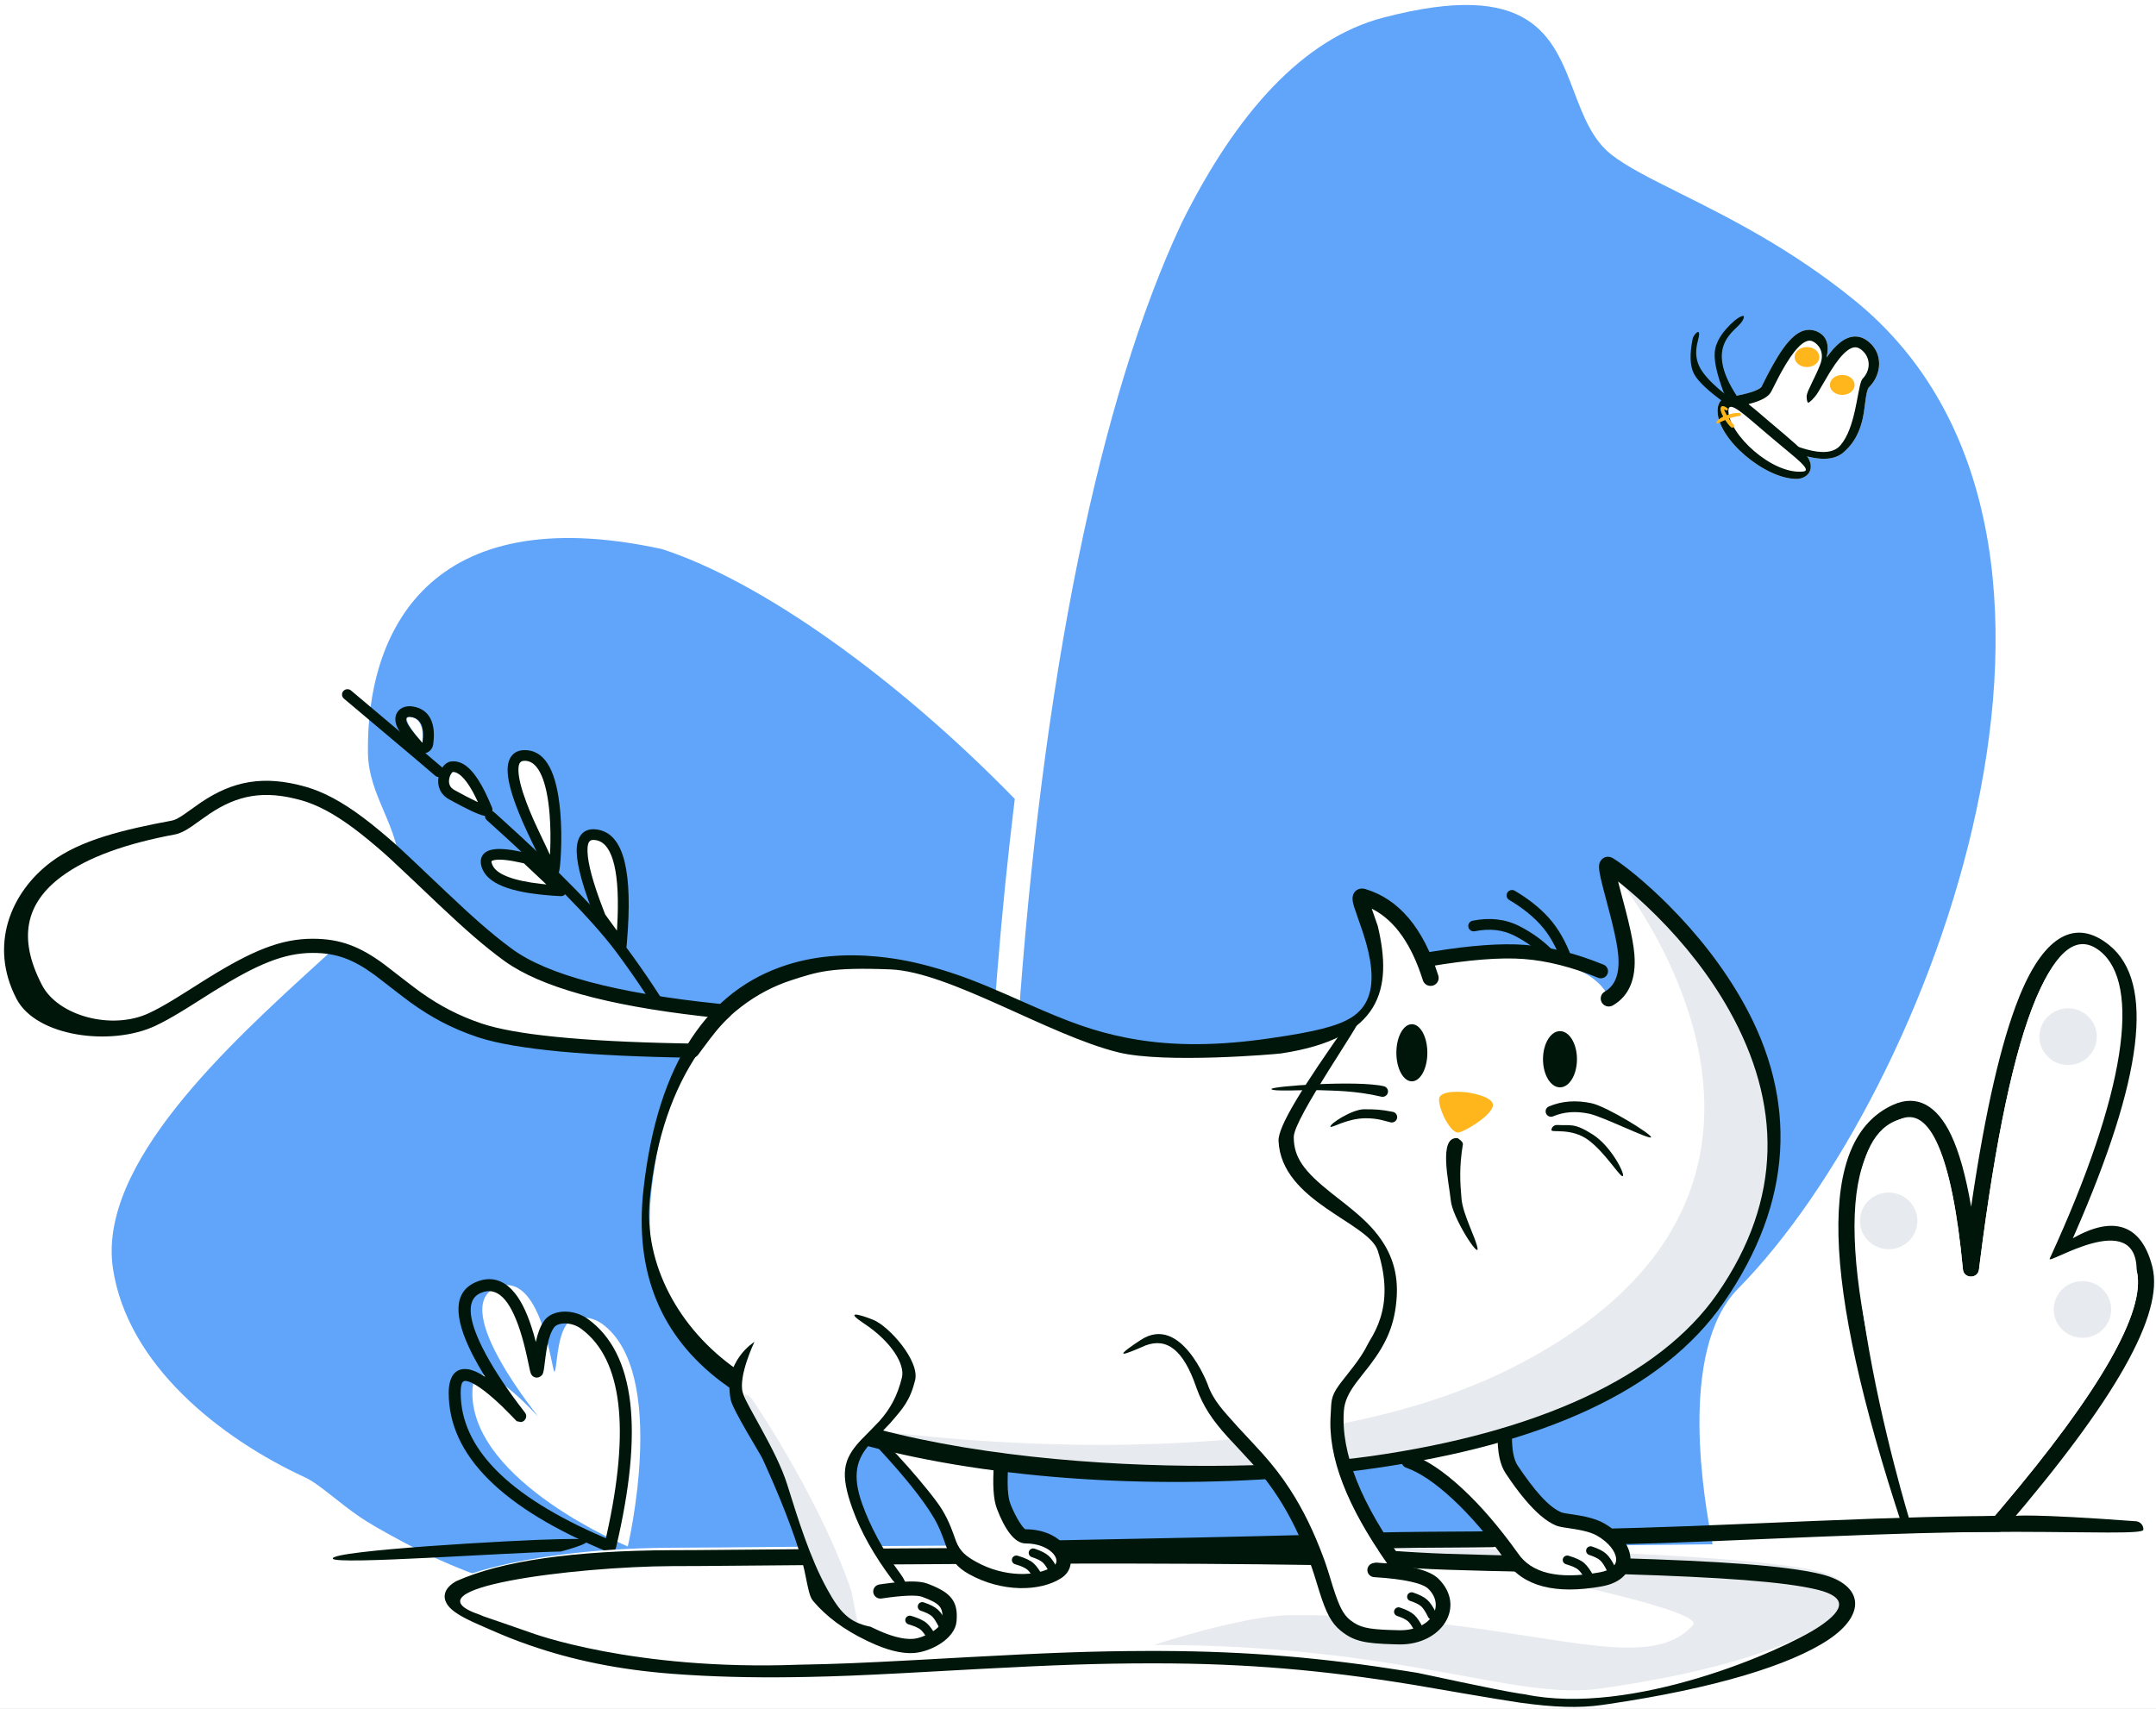 <svg width="193" height="153" viewBox="0 0 193 153" fill="none" xmlns="http://www.w3.org/2000/svg">
<rect x="0" y="0" width="193" height="153" fill="#808080" stroke="none"/>
<g clip-path="url(#clip0_151_2302)">
<rect width="193" height="153" fill="white"/>
<path d="M140.911 8.224C139.03 3.265 137.068 -1.908 123.781 1.591C116.647 3.47 110.666 10.109 105.777 19.967C102.099 27.808 98.991 37.947 96.512 50.103C91.446 74.942 89.312 107.074 90.31 138.315L88.099 138.384L88.07 137.441C87.395 114.882 88.342 91.902 90.841 71.529C80.208 60.617 68.089 52.017 59.257 49.16C38.328 44.604 32.799 56.642 32.937 67.38C32.962 69.343 33.657 70.976 34.357 72.621C35.081 74.323 35.81 76.037 35.81 78.142C35.81 79.539 32.647 82.423 28.536 86.173C20.452 93.545 8.703 104.26 10.113 113.585C11.416 122.203 19.681 128.747 27.288 132.265C28.033 132.609 28.844 133.249 29.82 134.019C30.514 134.567 31.292 135.18 32.188 135.8L32.257 135.847C32.961 136.326 34.123 137.001 35.743 137.874L36.243 138.141C59.16 150.348 85.758 142.124 94.047 139.089L94.531 138.91L153.306 138.264L153.298 138.218C153.282 138.124 153.256 137.983 153.222 137.802C152.67 134.846 150.075 120.959 155.6 115.363C172.855 97.887 191.777 47.874 166.051 26.916C160.366 22.285 154.725 19.469 150.392 17.307C147.761 15.994 145.612 14.921 144.23 13.829C142.528 12.485 141.727 10.374 140.911 8.224Z" fill="#60a5fa"/>
<path fill-rule="evenodd" clip-rule="evenodd" d="M36.824 64.201C35.528 63.979 37.817 66.515 37.817 66.515C37.817 66.515 38.119 64.423 36.824 64.201Z" fill="white"/>
<path fill-rule="evenodd" clip-rule="evenodd" d="M56.197 138.458C56.197 138.458 42.284 132.711 42.284 124.709C42.284 122.362 43.771 122.587 46.746 125.386C47.069 125.69 47.533 126.157 48.136 126.787C48.506 127.173 40.156 117.162 44.363 115.29C48.465 113.464 49.419 122.941 49.633 122.81C49.871 122.665 49.801 119.798 50.751 118.53C51.262 117.847 52.766 117.701 53.904 118.53C59.881 122.884 56.197 138.458 56.197 138.458Z" fill="white"/>
<path fill-rule="evenodd" clip-rule="evenodd" d="M50.217 79.757C50.217 79.757 44.43 79.464 43.641 77.647C42.852 75.83 47.144 76.862 47.144 76.862L50.217 79.757Z" fill="white"/>
<path fill-rule="evenodd" clip-rule="evenodd" d="M40.43 71.144C39.134 70.428 39.871 68.721 40.43 68.65C42.084 68.44 43.389 72.059 43.572 72.421C43.888 73.049 41.087 71.507 40.43 71.144Z" fill="white"/>
<path fill-rule="evenodd" clip-rule="evenodd" d="M53.753 82.115C53.753 82.115 50.584 74.139 53.518 74.767C56.451 75.396 55.607 84.668 55.607 84.668L53.753 82.115Z" fill="white"/>
<path fill-rule="evenodd" clip-rule="evenodd" d="M51.625 76.305C51.667 77.598 52.227 79.583 53.302 82.289C53.316 82.326 53.336 82.361 53.359 82.394L55.213 84.947C55.475 85.307 56.049 85.153 56.09 84.711L56.123 84.329C56.644 78.146 55.892 74.786 53.62 74.3C52.299 74.016 51.577 74.797 51.625 76.305ZM53.464 75.246C54.875 75.603 55.531 78.189 55.244 83.042L55.226 83.323L54.181 81.884L53.999 81.416C53.096 79.073 52.628 77.351 52.594 76.275L52.591 76.124C52.589 75.308 52.816 75.106 53.415 75.234L53.464 75.246Z" fill="#00160A"/>
<path fill-rule="evenodd" clip-rule="evenodd" d="M42.562 114.806C40.521 115.714 40.663 118.006 42.221 121.128L42.34 121.364C42.626 121.918 42.951 122.489 43.31 123.076L43.434 123.275L43.419 123.265C42.836 122.883 42.334 122.659 41.901 122.593C40.753 122.419 40.167 123.255 40.167 124.709C40.167 130.309 44.957 135.043 54.41 138.948C54.716 139.074 55.065 138.898 55.14 138.579C57.64 128.01 56.853 121.17 52.643 118.103C51.351 117.162 49.483 117.22 48.739 118.214L48.674 118.304C48.358 118.763 48.137 119.368 47.973 120.119L47.966 120.153L47.945 120.07C47.829 119.62 47.706 119.196 47.566 118.77C47.105 117.361 46.553 116.254 45.861 115.514C44.95 114.539 43.817 114.247 42.562 114.806ZM47.187 121.526L47.422 122.624L47.45 122.739C47.467 122.808 47.483 122.863 47.499 122.91C47.52 122.974 47.543 123.026 47.579 123.082C47.623 123.151 47.678 123.212 47.766 123.264C47.936 123.365 48.155 123.371 48.335 123.261C48.568 123.119 48.624 122.998 48.688 122.597L48.718 122.396C48.739 122.248 48.816 121.618 48.828 121.519C48.88 121.121 48.932 120.792 48.995 120.48C49.144 119.745 49.344 119.191 49.603 118.845C49.957 118.372 51.151 118.334 52.005 118.956L52.117 119.04C55.668 121.74 56.437 127.857 54.303 137.43L54.237 137.722L54.018 137.629C45.462 133.944 41.241 129.626 41.241 124.709C41.241 123.816 41.399 123.59 41.738 123.642C42.338 123.733 43.385 124.442 44.795 125.769L44.975 125.942C45.191 126.15 45.455 126.416 45.767 126.738L46.184 127.17C46.191 127.176 46.202 127.186 46.223 127.205L46.23 127.221C46.246 127.247 46.299 127.257 46.651 127.322L46.774 127.279C46.919 127.225 46.942 127.189 47.066 126.997L47.094 126.881C47.111 126.805 47.109 126.787 47.099 126.72L47.076 126.626C47.071 126.608 47.067 126.598 47.06 126.585L47.055 126.574C47.041 126.543 47.032 126.527 47.019 126.506L46.873 126.312L46.5 125.826C46.436 125.741 46.372 125.655 46.301 125.56C45.688 124.739 45.094 123.891 44.536 123.016C44.014 122.197 43.557 121.406 43.185 120.66C41.87 118.025 41.765 116.324 43.004 115.773C44.495 115.109 45.64 116.334 46.544 119.097C46.79 119.848 46.985 120.604 47.187 121.526Z" fill="#00160A"/>
<path fill-rule="evenodd" clip-rule="evenodd" d="M44.228 72.714L44.67 73.11C50.142 78.042 53.951 81.977 55.982 84.708C59.527 89.474 62.383 94.418 64.791 99.652C65.646 101.512 66.421 103.354 67.184 105.31L67.392 105.846C67.63 106.464 67.86 107.074 68.11 107.75L69.179 110.66C72.068 118.47 71.111 118.851 68.361 111.254L67.28 108.308C67.054 107.696 66.847 107.143 66.639 106.597L66.482 106.188C65.658 104.049 64.828 102.059 63.904 100.049C61.523 94.873 58.7 89.986 55.197 85.277L55.037 85.063C52.956 82.328 49.093 78.373 43.574 73.425C43.375 73.247 43.36 72.943 43.541 72.746C43.721 72.55 44.029 72.535 44.228 72.714ZM31.421 61.82L38.235 67.563C38.874 68.104 39.372 68.528 39.609 68.735C39.811 68.91 39.83 69.214 39.653 69.413C39.475 69.612 39.167 69.631 38.965 69.456L37.192 67.946C34.837 65.955 31.119 62.831 30.787 62.55C30.583 62.378 30.559 62.074 30.734 61.873C30.909 61.671 31.216 61.648 31.421 61.82Z" fill="#00160A"/>
<path fill-rule="evenodd" clip-rule="evenodd" d="M44.015 76.076C43.121 76.276 42.819 76.968 43.196 77.835C43.824 79.283 46.154 80.03 50.193 80.235C50.641 80.258 50.877 79.717 50.552 79.411L47.478 76.516C47.417 76.459 47.341 76.418 47.259 76.398C45.76 76.037 44.693 75.924 44.015 76.076ZM46.903 77.297L48.907 79.184L48.787 79.173L48.484 79.142C45.904 78.856 44.437 78.266 44.087 77.458L44.05 77.372C43.943 77.106 43.981 77.064 44.23 77.009C44.687 76.906 45.543 76.987 46.762 77.265L46.903 77.297Z" fill="#00160A"/>
<path fill-rule="evenodd" clip-rule="evenodd" d="M41.17 141.267C39.95 141.96 40.447 142.682 43.078 143.835C45.917 145.096 51.201 147.529 60.277 148.215C74.334 149.277 87.133 147.273 103.29 147.273C125.659 147.273 135.478 152.126 143.307 151.007C164.295 148.007 169.049 142.184 162.788 140.682C155.914 139.032 134.066 139.234 126.711 138.76L124.435 138.615L122.479 138.567C101.31 138.054 67.376 138.567 60.749 138.567C47.229 138.567 41.17 141.267 41.17 141.267Z" fill="white"/>
<path fill-rule="evenodd" clip-rule="evenodd" d="M103.291 147.273C125.66 147.273 135.479 152.294 143.308 151.174C164.295 148.174 169.05 142.184 162.789 140.682C155.915 139.032 130.944 138.496 124.795 138.628C124.795 138.628 153.062 143.785 151.55 145.493C147.046 150.578 135.831 144.433 115.463 144.612C111.267 144.649 103.291 147.273 103.291 147.273Z" fill="#E7EAEE"/>
<path fill-rule="evenodd" clip-rule="evenodd" d="M62.091 138.785C61.546 138.788 61.109 138.789 60.749 138.789L60.132 138.791C51.343 138.831 44.932 139.744 40.873 141.552L40.809 141.584C39.861 142.123 39.498 142.917 40.094 143.732C40.479 144.259 41.286 144.757 42.647 145.363L43.804 145.873C45.248 146.505 46.105 146.847 47.391 147.294L47.53 147.342C51.239 148.621 55.355 149.495 60.222 149.862C63.68 150.124 67.204 150.213 71.066 150.16L72.419 150.137C74.959 150.085 77.122 149.997 81.075 149.787L87.908 149.414C94.419 149.066 98.391 148.927 103.08 148.923L103.291 148.923C111.683 148.923 118.54 149.554 126.144 150.783L126.804 150.892C127.95 151.088 134.252 152.184 135.992 152.431L136.052 152.44C139.089 152.862 141.335 152.946 143.411 152.649L143.992 152.565C153.418 151.174 160.23 149.102 163.671 146.81C167.108 144.52 166.797 141.897 163.073 140.952L162.959 140.924C159.867 140.182 153.997 139.77 144.877 139.5L143.006 139.448C142.461 139.434 141.898 139.419 141.306 139.405L133.366 139.224C130.308 139.149 128.433 139.085 127.014 138.999L124.481 138.839L122.498 138.79L120.482 138.744C114.635 138.624 107.653 138.566 99.66 138.562L97.283 138.562C91.714 138.565 85.949 138.592 79.513 138.639L62.091 138.785ZM101.519 139.991C109.496 140.004 116.413 140.074 122.133 140.209L124.417 140.265L127.013 140.429C128.442 140.513 130.313 140.577 133.323 140.65L140.971 140.824C141.873 140.846 142.706 140.867 143.505 140.889L145.378 140.943C154.073 141.21 159.724 141.617 162.618 142.311L162.791 142.354C165.191 142.976 165.27 144.023 162.862 145.627C159.569 147.821 146.053 153.698 136.501 151.695L136.062 151.633C134.043 151.337 127.277 149.839 126.878 149.773L125.898 149.615C118.574 148.45 111.888 147.84 103.83 147.814L102.658 147.814C97.839 147.826 93.689 147.985 86.636 148.371L81.743 148.64C77.009 148.894 74.752 148.985 71.808 149.038L71.57 149.042C56.636 149.615 47.53 146.18 47.53 146.18C46.338 145.759 43.255 144.702 43.255 144.702L43.025 144.598C35.83 142.186 51.538 140.257 60.145 140.218L62.828 140.208L78.413 140.075C85.669 140.019 92.057 139.989 98.236 139.988L101.519 139.991Z" fill="#00160A"/>
<path fill-rule="evenodd" clip-rule="evenodd" d="M134.709 128.485C134.709 128.485 134.671 130.6 135.33 131.58C135.99 132.559 137.829 135.282 139.54 135.998C140.067 136.219 142.079 136.247 143.288 136.945C145.717 138.346 146.258 140.869 143.288 141.404C137.393 142.465 135.33 139.397 135.33 139.397C135.33 139.397 132.902 135.998 130.468 133.744C128.034 131.49 126.095 130.811 126.095 130.811" fill="white"/>
<path d="M155.053 35.467C154.232 35.406 153.75 36.022 153.75 36.767C153.75 39.348 158.02 42.877 160.803 42.877C161.619 42.877 162.286 42.301 162.049 41.421C161.96 41.089 161.754 40.794 161.417 40.432L161.343 40.353C160.964 39.956 160.573 39.601 159.694 38.855L158.349 37.716C158.019 37.434 157.494 36.984 157.335 36.85L157.144 36.69C156.776 36.384 156.492 36.161 156.238 35.983C155.789 35.67 155.441 35.495 155.053 35.467Z" fill="white"/>
<path fill-rule="evenodd" clip-rule="evenodd" d="M127.772 86.067C127.772 86.067 126.155 81.511 121.999 80.277C120.679 79.885 126.455 88.492 121.357 91.702C119.766 92.704 116.936 93.225 113.455 93.714C97.934 95.895 93.255 90.177 83.675 87.385C79.833 86.265 61.147 81.312 58.322 106.542C56.554 122.334 69.948 127.228 81.951 129.738C105.998 134.764 142.844 132.783 154.336 116.215C168.034 96.466 146.98 79.267 144.014 77.449C143.296 77.009 145.356 82.653 145.585 85.507C145.813 88.362 144.014 89.4 144.014 89.4C144.014 89.4 143.305 86.378 137.036 85.859C130.767 85.341 127.772 86.067 127.772 86.067Z" fill="white"/>
<path fill-rule="evenodd" clip-rule="evenodd" d="M35.533 65.042C35.753 65.553 36.264 66.231 37.095 67.151C37.643 67.759 38.661 67.456 38.777 66.65C39.043 64.808 38.487 63.516 36.99 63.259C35.818 63.057 35.061 63.944 35.533 65.042ZM37.818 66.515L37.669 66.349C36.271 64.774 35.989 64.058 36.824 64.201C37.688 64.349 38.019 65.121 37.818 66.515Z" fill="#00160A"/>
<path fill-rule="evenodd" clip-rule="evenodd" d="M40.368 68.176C39.823 68.245 39.379 68.876 39.257 69.573C39.116 70.375 39.419 71.133 40.193 71.561L40.727 71.853C41.243 72.132 41.706 72.372 42.156 72.585L42.365 72.683C42.7 72.836 42.971 72.943 43.178 72.999C43.389 73.056 43.55 73.073 43.721 73.011C44.086 72.879 44.15 72.538 44.024 72.248L43.984 72.16C43.933 72.043 43.809 71.749 43.737 71.585L43.721 71.55C43.526 71.108 43.326 70.701 43.107 70.313C42.294 68.874 41.419 68.042 40.368 68.176ZM42.361 70.96C42.492 71.204 42.618 71.459 42.741 71.728L42.782 71.819L42.663 71.764L42.575 71.723C41.999 71.449 41.389 71.126 40.666 70.726C40.276 70.511 40.137 70.162 40.212 69.737C40.244 69.552 40.318 69.373 40.41 69.242C40.438 69.202 40.466 69.169 40.491 69.146L40.518 69.122L40.492 69.124C40.996 69.06 41.631 69.665 42.261 70.779L42.361 70.96Z" fill="#00160A"/>
<path fill-rule="evenodd" clip-rule="evenodd" d="M48.653 76.426C48.567 76.056 43.741 67.371 47.13 67.644C50.519 67.917 49.712 77.759 49.594 77.759C49.455 77.759 48.715 76.692 48.653 76.426Z" fill="white"/>
<path fill-rule="evenodd" clip-rule="evenodd" d="M45.44 68.938C45.441 69.768 45.721 70.868 46.225 72.205C46.376 72.606 46.545 73.023 46.732 73.455L46.845 73.717C47.293 74.734 48.189 76.566 48.181 76.533C48.23 76.74 48.431 77.085 48.696 77.464L48.794 77.603C49.119 78.058 49.28 78.223 49.554 78.237L49.67 78.24C49.998 78.257 49.998 78.368 50.074 77.896L50.102 77.724C50.113 77.653 50.125 77.56 50.136 77.451L50.143 77.382C50.174 77.076 50.201 76.675 50.219 76.237C50.267 75.106 50.254 73.895 50.16 72.765L50.134 72.478C49.831 69.31 48.951 67.311 47.169 67.167C46.031 67.076 45.44 67.779 45.44 68.938ZM47.091 68.121C48.226 68.212 48.956 69.969 49.194 72.843C49.285 73.93 49.298 75.103 49.251 76.197L49.235 76.522L49.218 76.493C49.171 76.414 49.139 76.354 49.129 76.328L49.126 76.319C49.105 76.229 48.133 74.243 47.734 73.336C47.509 72.824 47.308 72.335 47.133 71.871C46.667 70.633 46.41 69.626 46.409 68.937C46.409 68.31 46.572 68.095 47.039 68.117L47.091 68.121Z" fill="#00160A"/>
<path fill-rule="evenodd" clip-rule="evenodd" d="M61.973 94.068C61.973 94.068 63.034 92.611 63.631 91.888C64.227 91.165 64.867 90.56 64.867 90.56C64.867 90.56 50.455 89.144 45.463 85.475C38.944 80.684 33.096 72.738 27.206 71.057C20.164 69.048 17.558 73.708 15.527 74.088C9.34 75.246 -1.992 78.54 3.19 88.488C4.789 91.56 9.972 92.988 13.622 91.276C17.698 89.364 22.716 84.683 27.994 84.683C34.098 84.683 35.16 89.619 42.908 92.237C47.664 93.843 61.973 94.068 61.973 94.068Z" fill="white"/>
<path fill-rule="evenodd" clip-rule="evenodd" d="M79.134 129.272C79.134 129.272 82.652 133.065 84.11 135.504C85.568 137.944 85.057 139.267 87.081 140.394C90.122 142.088 93.256 141.661 94.65 140.76C96.045 139.859 94.736 137.554 91.813 137.554C91.094 137.554 90.249 135.924 89.839 134.845C89.43 133.767 89.617 131.113 89.617 131.113L79.134 129.272Z" fill="white"/>
<path fill-rule="evenodd" clip-rule="evenodd" d="M144.668 78.404C144.668 78.404 167.592 106.166 135.354 122.462C112.807 133.859 75.764 127.705 75.764 127.705C75.764 127.705 116.09 138.409 142.447 125.504C159.264 117.27 162.59 103.274 154.567 89.023C152.468 85.294 144.668 78.404 144.668 78.404Z" fill="#E7EAEE"/>
<path fill-rule="evenodd" clip-rule="evenodd" d="M143.321 77.02C143.61 76.642 144.06 76.637 144.396 76.843C145.479 77.506 147.437 79.112 149.32 80.995C151.934 83.609 154.268 86.57 156.057 89.763C160.957 98.503 160.52 107.653 154.301 116.619C148.804 124.543 138.051 129.326 122.955 131.469C109.752 133.343 94.468 133.083 81.802 130.436L81.167 130.301C73.919 128.739 68.576 126.754 64.533 123.687C59.23 119.664 56.757 114.034 57.605 106.464C58.888 95.004 63.477 88.635 70.394 86.404C72.965 85.575 75.719 85.371 78.562 85.648C80.511 85.838 82.148 86.195 83.88 86.701L84.188 86.791C86.071 87.355 87.672 87.977 90.143 89.058L91.97 89.866C95.754 91.541 97.945 92.335 100.78 92.9C104.347 93.61 108.276 93.694 113.042 93.05L113.749 92.951C117.639 92.391 119.727 91.883 120.969 91.101C122.423 90.185 122.942 88.701 122.734 86.646C122.64 85.711 122.405 84.725 122.034 83.576L121.931 83.266C121.771 82.796 121.303 81.476 121.217 81.189C121.11 80.834 121.061 80.587 121.079 80.357C121.123 79.78 121.635 79.423 122.209 79.594C125.24 80.494 127.417 83.108 128.754 87.345C128.873 87.722 128.66 88.122 128.279 88.239C127.898 88.356 127.492 88.146 127.374 87.77C126.356 84.544 124.87 82.446 122.923 81.421L122.795 81.355L123.322 82.871L123.336 82.914C124.672 88.54 123.68 92.951 114.693 94.314C114.198 94.389 104.26 95.234 100.134 94.225C93.883 92.698 85.012 86.999 79.693 86.791C74.375 86.584 73.206 86.999 70.843 87.761C64.503 89.806 59.229 96.43 58.165 107.369C57.603 113.146 60.764 118.999 65.946 122.605C79.134 131.781 109.717 132.218 122.75 130.368C137.484 128.277 148.52 123.338 153.74 115.812C159.626 107.326 159.444 98.75 154.793 90.454C153.072 87.384 150.818 84.524 148.291 81.998C147.14 80.847 145.964 79.807 145.008 79.048L144.848 78.922L144.987 79.466L145.435 81.164L145.598 81.8C145.624 81.9 145.648 81.998 145.672 82.095L145.758 82.444C146.06 83.699 146.244 84.672 146.306 85.451C146.479 87.605 145.847 89.17 144.38 90.017C144.035 90.215 143.592 90.101 143.391 89.76C143.19 89.42 143.306 88.983 143.65 88.784C144.582 88.247 144.997 87.217 144.865 85.564C144.81 84.873 144.636 83.958 144.349 82.766L144.268 82.434C144.233 82.292 144.196 82.147 144.158 81.995L143.528 79.592C143.434 79.228 143.363 78.942 143.307 78.693L143.29 78.619C143.194 78.186 143.144 77.876 143.141 77.643C143.138 77.404 143.173 77.214 143.321 77.02Z" fill="#00160A"/>
<path fill-rule="evenodd" clip-rule="evenodd" d="M127.714 85.281L128.231 85.195C131.64 84.639 134.392 84.439 136.495 84.596C138.714 84.762 141.066 85.354 143.551 86.369C143.879 86.503 144.035 86.874 143.899 87.198C143.763 87.522 143.387 87.676 143.059 87.542C140.694 86.575 138.474 86.016 136.398 85.861C134.312 85.705 131.486 85.927 127.932 86.531C127.583 86.59 127.25 86.359 127.19 86.013C127.13 85.668 127.365 85.34 127.714 85.281Z" fill="#00160A"/>
<path fill-rule="evenodd" clip-rule="evenodd" d="M131.824 82.434C133.363 82.122 134.769 82.284 136.023 82.923C137.224 83.535 138.264 84.306 139.141 85.233C139.325 85.427 139.314 85.731 139.118 85.912C138.921 86.094 138.613 86.083 138.43 85.889C137.629 85.043 136.679 84.34 135.576 83.777C134.527 83.242 133.348 83.107 132.02 83.376C131.757 83.429 131.5 83.262 131.446 83.002C131.392 82.742 131.561 82.488 131.824 82.434Z" fill="#00160A"/>
<path fill-rule="evenodd" clip-rule="evenodd" d="M134.936 79.918C135.074 79.69 135.373 79.616 135.604 79.752C136.838 80.481 137.86 81.296 138.668 82.2C139.483 83.112 140.152 84.277 140.679 85.694C140.771 85.943 140.642 86.219 140.389 86.311C140.137 86.402 139.857 86.274 139.765 86.025C139.278 84.715 138.668 83.652 137.938 82.836C137.2 82.01 136.256 81.257 135.104 80.577C134.873 80.441 134.798 80.145 134.936 79.918Z" fill="#00160A"/>
<path fill-rule="evenodd" clip-rule="evenodd" d="M120.831 91.338C121.035 91.051 121.436 90.982 121.726 91.183C122.017 91.384 115.814 100.106 115.814 101.798C115.814 103.633 116.727 104.862 119.159 106.799L120.189 107.608L120.489 107.845C121.997 109.048 122.875 109.891 123.621 110.963C124.664 112.46 125.155 114.131 125.03 116.114C124.876 118.559 124.129 120.249 122.648 122.199L122.514 122.373C122.348 122.585 121.615 123.509 121.414 123.78C120.698 124.746 120.361 125.473 120.299 126.327C120.029 130.089 121.822 134.631 125.715 139.938C125.923 140.221 125.859 140.618 125.572 140.823C125.284 141.029 124.883 140.966 124.675 140.682C120.62 135.156 118.722 130.347 119.018 126.237C119.096 125.147 119.498 124.244 120.281 123.161L120.377 123.031C120.608 122.72 121.448 121.661 121.519 121.569C122.93 119.742 124.969 117.07 123.336 111.983C122.514 109.422 114.709 107.608 114.452 102.157C114.392 100.873 116.56 97.358 120.831 91.338Z" fill="#00160A"/>
<path d="M123.195 117.711L122.298 117.72C116.99 117.788 113.762 118.052 112.764 118.474L112.728 118.49C111.261 119.154 110.108 120.054 109.226 121.133C108.541 121.972 108.057 122.87 107.741 123.767C107.647 124.034 107.574 124.284 107.519 124.511L107.482 124.673L109.017 126.615C109.033 126.635 109.047 126.655 109.06 126.675L109.075 126.696L109.123 126.766C109.455 127.241 109.831 127.705 110.315 128.246L110.539 128.491C110.936 128.92 112.203 130.268 112.633 130.753C113.553 131.79 114.328 132.789 115.071 133.935C116.202 135.682 117.201 137.7 118.097 140.143L118.161 140.322L118.225 140.505C118.304 140.731 118.38 140.964 118.463 141.226L118.842 142.451C119.4 144.256 119.791 145.086 120.409 145.588L120.513 145.67C121.324 146.294 122.08 146.448 124.181 146.513L124.795 146.53C127.587 146.606 129.044 144.416 127.446 142.825C126.945 142.326 125.292 141.939 122.589 141.777C122.234 141.756 122.567 140.855 122.589 140.505C122.61 140.155 122.915 139.889 123.269 139.91C123.582 139.929 123.883 139.951 124.171 139.975C120.591 134.851 118.843 130.485 119.121 126.615C119.199 125.525 119.08 125.098 119.864 124.016L120.013 123.814C120.299 123.438 121.035 122.51 121.101 122.424C121.704 121.643 122.125 121.003 122.461 120.305L122.528 120.164L122.55 120.114L122.587 120.033C122.765 119.632 122.952 118.942 123.144 117.975L123.195 117.711Z" fill="white"/>
<path fill-rule="evenodd" clip-rule="evenodd" d="M108.104 123.937C108.611 125.395 109.494 126.285 110.723 127.662L110.896 127.854C111.203 128.187 112.596 129.667 113.051 130.181C113.971 131.218 114.747 132.217 115.489 133.363C116.621 135.11 117.619 137.128 118.515 139.571C118.558 139.689 118.601 139.809 118.644 139.933L118.761 140.28C118.787 140.359 118.813 140.441 118.841 140.525L118.994 141.012C119.072 141.265 119.231 141.784 119.26 141.879L119.345 142.149C119.859 143.769 120.24 144.54 120.827 145.016L120.931 145.098C121.708 145.695 122.433 145.862 124.338 145.933L125.213 145.958C128.006 146.034 129.462 143.844 127.864 142.253C127.363 141.754 125.71 141.367 123.007 141.205C122.652 141.184 122.383 140.883 122.404 140.533C122.426 140.184 122.73 139.917 123.085 139.939L123.422 139.96C126.245 140.153 128 140.586 128.777 141.36C131.278 143.85 129.051 147.261 125.292 147.229L124.84 147.218C122.156 147.146 121.194 146.956 120.011 145.996C119.168 145.311 118.709 144.39 118.12 142.535L117.739 141.299L117.616 140.911C117.564 140.748 117.514 140.597 117.465 140.452L117.428 140.343C117.387 140.226 117.347 140.113 117.307 140.003C116.442 137.647 115.486 135.713 114.406 134.046C113.756 133.042 113.078 132.156 112.285 131.245L112.084 131.017C111.62 130.494 110.109 128.889 109.899 128.657C108.529 127.145 107.71 125.923 107.126 124.313L107.067 124.146C105.93 120.872 104.471 119.755 102.565 120.453C102.233 120.575 98.509 122.338 102.115 119.971C105.722 117.603 108.104 123.937 108.104 123.937Z" fill="#00160A"/>
<path fill-rule="evenodd" clip-rule="evenodd" d="M130.525 101.4C129.825 101.4 128.82 99.414 128.82 98.444C128.82 97.474 131.334 97.802 131.334 97.802C131.334 97.802 133.974 98.152 133.61 99.127C133.246 100.103 130.914 101.4 130.525 101.4Z" fill="#FFB61D"/>
<ellipse cx="126.386" cy="94.257" rx="1.387" ry="2.558" fill="#00160A"/>
<ellipse cx="139.646" cy="94.836" rx="1.52" ry="2.517" fill="#00160A"/>
<path fill-rule="evenodd" clip-rule="evenodd" d="M138.655 99.062C139.813 98.571 141.094 98.478 142.484 98.778C143.844 99.072 147.941 101.603 147.798 101.828C147.655 102.052 143.506 99.983 142.276 99.717C141.077 99.459 140.003 99.537 139.039 99.945C138.792 100.05 138.506 99.937 138.4 99.694C138.294 99.45 138.408 99.167 138.655 99.062Z" fill="#00160A"/>
<path fill-rule="evenodd" clip-rule="evenodd" d="M139.392 100.723C140.607 100.787 140.923 100.513 142.588 101.58C144.252 102.647 145.496 105.159 145.268 105.3C145.041 105.441 143.712 103.201 142.188 102.073C140.664 100.944 138.866 101.443 138.88 101.178C138.893 100.928 139.099 100.732 139.347 100.723L139.392 100.723Z" fill="#00160A"/>
<path fill-rule="evenodd" clip-rule="evenodd" d="M130.955 102.441C130.617 104.513 130.702 105.831 130.828 107.303C130.955 108.774 132.146 110.893 132.266 111.778C132.385 112.663 130.012 109.012 129.869 107.464C129.725 105.916 128.708 101.708 130.485 101.904C130.485 101.904 130.992 102.211 130.955 102.441Z" fill="#00160A"/>
<path fill-rule="evenodd" clip-rule="evenodd" d="M122.112 99.315C123.191 99.315 123.628 99.342 124.679 99.546C124.943 99.597 125.115 99.85 125.063 100.11C125.011 100.371 124.755 100.54 124.491 100.489C124.117 100.416 123.4 100.107 122.211 100.12C120.586 100.137 119.171 101.027 119.1 100.88C118.985 100.64 121.033 99.315 122.112 99.315Z" fill="#00160A"/>
<path fill-rule="evenodd" clip-rule="evenodd" d="M123.877 97.252C124.138 97.313 124.301 97.572 124.239 97.83C124.177 98.088 123.915 98.248 123.653 98.187C121.316 97.643 119.441 97.658 118.118 97.607C116.817 97.556 113.899 97.758 113.813 97.506C113.728 97.254 121.484 96.695 123.877 97.252Z" fill="#00160A"/>
<path fill-rule="evenodd" clip-rule="evenodd" d="M134.72 127.85C135.075 127.856 135.357 128.145 135.351 128.496C135.328 129.789 135.511 130.702 135.865 131.228C137.35 133.432 138.61 134.919 139.791 135.414C139.823 135.428 139.9 135.447 140.02 135.47L140.197 135.501C140.33 135.523 140.89 135.607 140.989 135.622C141.358 135.68 141.662 135.735 141.959 135.801C142.615 135.948 143.161 136.136 143.612 136.397C144.97 137.18 145.866 138.325 145.953 139.451C146.054 140.752 145.096 141.723 143.404 142.028C139.247 142.776 136.338 142.043 134.805 139.763C133.21 137.53 131.617 135.678 130.028 134.207C128.465 132.759 127.077 131.828 125.88 131.409C125.546 131.292 125.371 130.929 125.489 130.599C125.608 130.269 125.975 130.096 126.31 130.213C127.698 130.699 129.226 131.724 130.908 133.281C132.564 134.815 134.213 136.732 135.866 139.046C137.073 140.842 139.469 141.446 143.173 140.78C144.272 140.582 144.717 140.13 144.672 139.547C144.621 138.891 143.989 138.083 142.964 137.492C142.644 137.307 142.214 137.159 141.675 137.039C141.443 136.987 141.201 136.942 140.914 136.895L139.985 136.753L139.806 136.721C139.583 136.68 139.425 136.639 139.289 136.582C138.406 136.212 137.499 135.416 136.548 134.294C135.922 133.554 135.441 132.888 134.796 131.931C134.27 131.15 134.039 130.001 134.066 128.473C134.073 128.123 134.365 127.844 134.72 127.85Z" fill="#00160A"/>
<path fill-rule="evenodd" clip-rule="evenodd" d="M139.909 139.554C139.973 139.344 140.197 139.225 140.409 139.287C141.071 139.482 141.539 139.698 141.825 139.954C142.095 140.197 142.363 140.57 142.637 141.076C142.742 141.27 142.668 141.51 142.472 141.613C142.277 141.716 142.034 141.644 141.929 141.45C141.694 141.017 141.476 140.713 141.284 140.541C141.108 140.382 140.736 140.211 140.179 140.047C139.967 139.984 139.846 139.763 139.909 139.554Z" fill="#00160A"/>
<path fill-rule="evenodd" clip-rule="evenodd" d="M142.005 138.714C142.075 138.507 142.302 138.394 142.513 138.463C143.079 138.649 143.5 138.862 143.78 139.113C144.058 139.361 144.324 139.764 144.593 140.324C144.689 140.522 144.603 140.759 144.403 140.852C144.203 140.946 143.963 140.862 143.868 140.664C143.639 140.189 143.425 139.866 143.24 139.699C143.057 139.535 142.729 139.37 142.259 139.216C142.049 139.147 141.935 138.922 142.005 138.714Z" fill="#00160A"/>
<path fill-rule="evenodd" clip-rule="evenodd" d="M124.814 144.178C124.884 143.97 125.111 143.858 125.321 143.927C125.888 144.113 126.309 144.326 126.589 144.576C126.866 144.825 127.132 145.227 127.402 145.788C127.497 145.986 127.412 146.222 127.211 146.316C127.011 146.41 126.772 146.326 126.677 146.128C126.448 145.653 126.234 145.329 126.049 145.163C125.866 144.999 125.538 144.834 125.068 144.68C124.857 144.61 124.744 144.386 124.814 144.178Z" fill="#00160A"/>
<path fill-rule="evenodd" clip-rule="evenodd" d="M125.983 142.832C126.053 142.625 126.28 142.512 126.49 142.581C127.057 142.768 127.478 142.98 127.758 143.231C128.035 143.48 128.301 143.882 128.571 144.442C128.666 144.64 128.581 144.877 128.38 144.971C128.18 145.064 127.941 144.98 127.845 144.782C127.617 144.307 127.403 143.984 127.218 143.818C127.035 143.654 126.707 143.488 126.237 143.334C126.026 143.265 125.913 143.04 125.983 142.832Z" fill="#00160A"/>
<path fill-rule="evenodd" clip-rule="evenodd" d="M78.7 128.804C78.961 128.568 83.396 133.59 84.347 135.182C84.654 135.694 84.896 136.188 85.111 136.717C85.177 136.879 85.239 137.04 85.306 137.222L85.558 137.925C85.932 138.952 86.554 139.372 87.397 139.842C89.87 141.22 92.791 141.203 94.298 140.229C95.134 139.689 94.005 138.188 91.813 138.188C90.789 138.188 89.907 136.832 89.237 135.068C88.924 134.241 88.845 132.922 88.976 131.068C89.001 130.719 89.308 130.455 89.662 130.48C90.016 130.504 90.282 130.807 90.258 131.157C90.139 132.842 90.208 134.011 90.441 134.622L90.508 134.795C90.96 135.912 91.623 136.919 91.813 136.919C93.358 136.919 94.664 137.507 95.367 138.441C96.11 139.429 96.012 140.638 95.002 141.291C93.081 142.532 89.646 142.551 86.765 140.947C85.652 140.326 85.164 139.684 84.708 138.47L84.463 137.788C84.38 137.561 84.31 137.375 84.235 137.19C84.043 136.718 83.829 136.281 83.557 135.826C82.612 134.245 80.978 132.199 78.66 129.701C78.42 129.442 78.438 129.041 78.7 128.804Z" fill="#00160A"/>
<path fill-rule="evenodd" clip-rule="evenodd" d="M90.597 139.554C90.66 139.344 90.884 139.225 91.097 139.287C91.758 139.482 92.226 139.698 92.512 139.954C92.783 140.197 93.05 140.57 93.325 141.076C93.429 141.27 93.356 141.51 93.16 141.613C92.964 141.716 92.721 141.644 92.617 141.45C92.382 141.017 92.164 140.713 91.972 140.541C91.795 140.382 91.423 140.211 90.867 140.047C90.654 139.984 90.534 139.763 90.597 139.554Z" fill="#00160A"/>
<path fill-rule="evenodd" clip-rule="evenodd" d="M92.108 138.907C92.178 138.699 92.405 138.587 92.615 138.656C93.182 138.842 93.603 139.054 93.883 139.305C94.16 139.554 94.426 139.956 94.696 140.517C94.791 140.714 94.706 140.951 94.505 141.045C94.305 141.139 94.066 141.054 93.971 140.857C93.742 140.381 93.528 140.058 93.343 139.892C93.16 139.728 92.832 139.562 92.362 139.408C92.151 139.339 92.037 139.114 92.108 138.907Z" fill="#00160A"/>
<path fill-rule="evenodd" clip-rule="evenodd" d="M18.043 71.809L17.907 71.902C17.477 72.198 16.649 72.795 16.467 72.921L16.448 72.934C15.976 73.256 15.657 73.418 15.408 73.465C11.002 74.289 7.198 75.211 4.594 77.158C0.952 79.88 -1.015 84.64 1.48 89.431C3.256 92.84 9.968 93.692 13.898 91.849C14.571 91.533 15.287 91.138 16.151 90.617L16.51 90.397C16.634 90.321 16.762 90.242 16.898 90.157L17.84 89.564L18.868 88.913L19.245 88.678C23.028 86.332 25.431 85.317 27.994 85.317C30.113 85.317 31.604 85.891 33.477 87.248L33.618 87.351C33.943 87.591 36.054 89.253 36.767 89.766C38.613 91.093 40.437 92.072 42.7 92.837L42.899 92.902C46.212 93.961 52.549 94.554 61.962 94.702C62.173 94.705 62.371 94.607 62.494 94.438L62.861 93.938C63.388 93.224 63.811 92.674 64.129 92.289C64.51 91.827 64.904 91.403 65.312 91.018C65.708 90.643 65.477 89.982 64.931 89.929L64.364 89.872C55.177 88.928 48.992 87.277 45.846 84.966L45.617 84.796C43.94 83.544 42.338 82.131 39.896 79.817L36.74 76.824C35.492 75.65 35.054 75.269 34.18 74.536L34.043 74.421C32 72.71 30.226 71.537 28.507 70.837C28.129 70.684 27.755 70.554 27.384 70.448C23.555 69.355 20.805 69.962 18.043 71.809ZM27.028 71.667C27.352 71.76 27.682 71.874 28.017 72.01C29.541 72.63 31.154 73.685 33.024 75.232L33.756 75.847C34.561 76.53 35.119 77.042 36.975 78.803L39.176 80.894C41.67 83.251 43.303 84.678 45.079 85.984L45.184 86.059C48.411 88.374 54.274 90.001 62.803 90.979L63.501 91.056L63.492 91.067C63.411 91.158 63.331 91.251 63.251 91.345L63.076 91.556L62.942 91.722C62.688 92.04 62.385 92.435 62.033 92.907L61.648 93.428L60.867 93.413C52.013 93.236 46.079 92.638 43.116 91.637C41.065 90.944 39.403 90.067 37.724 88.884L37.523 88.74C36.839 88.248 34.736 86.593 34.387 86.335C32.242 84.753 30.476 84.048 27.994 84.048C25.117 84.048 22.545 85.133 18.568 87.6L17.957 87.983L16.646 88.812C16.257 89.057 15.95 89.249 15.651 89.431L15.319 89.631C14.563 90.084 13.931 90.429 13.347 90.703C10.015 92.266 5.203 90.966 3.761 88.198C1.556 83.965 2.332 80.853 5.483 78.497C7.89 76.698 11.421 75.502 15.647 74.712C16.089 74.629 16.515 74.42 17.072 74.05L17.177 73.979C17.342 73.867 18.342 73.146 18.724 72.887L18.764 72.86C21.231 71.21 23.597 70.688 27.028 71.667Z" fill="#00160A"/>
<path fill-rule="evenodd" clip-rule="evenodd" d="M180.899 88.908L180.838 89.053L180.717 89.353C179.136 93.312 177.741 99.376 176.523 107.562L176.452 108.043L176.448 108.02C175.976 105.275 175.381 103.142 174.656 101.614C173.396 98.96 171.602 97.958 169.481 98.91C162.6 102.001 163.01 114.57 170.298 136.657C170.395 136.951 170.672 137.15 170.985 137.15H178.897C179.109 137.15 179.311 137.057 179.448 136.897C189.328 125.392 193.752 117.658 192.67 113.408L192.635 113.273C191.651 109.618 189.19 108.834 185.68 110.799L185.555 110.869L185.73 110.472C191.819 96.545 192.936 87.97 188.822 84.627C185.802 82.174 183.045 83.797 180.899 88.908ZM188.021 85.179C191.643 88.121 190.356 97.755 183.485 112.688C183.171 113.371 191.268 108.02 191.268 113.756L191.294 113.865C192.074 117.396 188.05 124.524 179.18 134.997L178.561 135.722L170.985 136.255C170.985 136.255 160.772 102.958 170.08 100.209C172.759 99.418 174.735 103.259 175.715 113.648C175.795 114.499 177.047 114.517 177.152 113.669L177.238 112.985C178.646 101.873 180.317 94.021 182.234 89.454L182.344 89.197C184.135 85.057 185.998 83.535 188.021 85.179Z" fill="#00160A"/>
<path d="M187.904 85.729C191.526 88.672 190.058 97.68 183.188 112.613C182.874 113.296 183.702 113.934 184.296 113.467L184.538 113.279C188.441 110.279 190.442 110.508 191.269 113.756L191.295 113.865C192.074 117.395 188.051 124.524 179.18 134.996L178.562 135.722H171.511L171.258 134.944C164.611 114.375 164.349 102.784 170.081 100.209C172.725 99.022 174.735 103.259 175.716 113.648C175.796 114.499 177.047 114.517 177.153 113.669L177.238 112.984C178.647 101.873 180.317 94.02 182.235 89.454L182.345 89.197C184.136 85.056 185.88 84.085 187.904 85.729Z" fill="white"/>
<ellipse cx="169.069" cy="109.309" rx="2.57" ry="2.537" fill="#E7EAEE"/>
<ellipse cx="185.131" cy="92.815" rx="2.57" ry="2.537" fill="#E7EAEE"/>
<ellipse cx="186.417" cy="117.238" rx="2.57" ry="2.537" fill="#E7EAEE"/>
<path fill-rule="evenodd" clip-rule="evenodd" d="M50.202 138.912C45.666 138.983 30.066 140.124 29.796 139.553C29.451 138.822 46.463 137.86 50.172 137.802L51.333 137.787C54.705 137.751 50.202 138.912 50.202 138.912ZM116.931 137.428C117.331 137.417 117.663 137.728 117.673 138.122C117.684 138.516 117.369 138.844 116.97 138.854L110.513 139.012C106.494 139.103 101.836 139.197 94.954 139.331C94.554 139.339 94.224 139.026 94.217 138.632C94.209 138.238 94.526 137.912 94.925 137.904L107.113 137.659C110.813 137.58 113.786 137.51 116.931 137.428ZM133.585 137.095C133.984 137.089 134.313 137.403 134.319 137.797C134.325 138.191 134.007 138.516 133.608 138.522L131.914 138.543L126.732 138.578C125.647 138.589 124.797 138.604 123.796 138.628C123.397 138.637 123.066 138.326 123.056 137.932C123.046 137.538 123.362 137.211 123.761 137.201L125.035 137.174C125.87 137.159 126.718 137.149 127.845 137.141L132.154 137.113C132.655 137.108 133.109 137.102 133.585 137.095ZM180.429 135.722C180.429 135.722 181.726 135.501 191.201 136.201C191.599 136.231 191.897 136.573 191.868 136.966C191.838 137.359 187.153 137.161 180.748 137.15L178.986 137.152C174.283 137.173 169.914 137.299 162.663 137.593L153.511 137.975C149.605 138.133 147.275 138.21 144.442 138.276C144.043 138.285 143.711 137.973 143.702 137.579C143.693 137.185 144.009 136.858 144.408 136.849L146.683 136.79C149.39 136.713 152.171 136.606 157.102 136.398L162.331 136.178C170.507 135.845 175.054 135.722 180.429 135.722Z" fill="#00160A"/>
<path d="M158.527 32.993L158.693 32.692C159.989 30.375 161.118 29.224 162.434 29.599C162.541 29.63 162.646 29.671 162.748 29.724C163.555 30.137 163.749 30.904 163.522 31.952L163.508 32.017L163.546 31.963C163.928 31.427 164.293 31.013 164.671 30.706L164.752 30.641C165.592 29.995 166.484 29.935 167.291 30.608C168.581 31.683 168.434 33.485 167.382 34.594L167.323 34.654C167.177 34.8 167.089 35.117 166.991 35.86L166.906 36.512C166.804 37.264 166.735 37.594 166.574 38.103C166.271 39.065 165.774 39.868 164.999 40.523C164.025 41.347 162.382 41.232 160.067 40.293C159.819 40.192 159.7 39.911 159.802 39.666C159.904 39.42 156.555 36.504 156.454 36.632L156.421 36.669C156.235 36.861 155.927 36.867 155.733 36.683L155.263 36.236C154.979 35.966 155.121 35.493 155.507 35.418C156.214 35.281 156.763 35.13 157.149 34.968C157.473 34.833 157.65 34.703 157.692 34.619C157.692 34.619 158.395 33.236 158.527 32.993Z" fill="white"/>
<path fill-rule="evenodd" clip-rule="evenodd" d="M155.053 35.466C154.232 35.405 153.75 36.021 153.75 36.767C153.75 39.347 158.02 42.877 160.803 42.877C161.619 42.877 162.286 42.301 162.049 41.42C161.96 41.088 161.754 40.794 161.417 40.431L161.343 40.352C160.964 39.955 160.573 39.6 159.694 38.854L158.349 37.715C158.019 37.433 157.494 36.983 157.335 36.849L157.144 36.689C156.776 36.383 156.492 36.16 156.238 35.983C155.789 35.67 155.441 35.495 155.053 35.466ZM154.724 36.767C154.724 35.758 156.188 37.153 157.95 38.645L159.121 39.634C160.554 40.855 162.303 42.124 161.417 42.217C158.611 42.512 154.724 38.837 154.724 36.767Z" fill="#00160A"/>
<path fill-rule="evenodd" clip-rule="evenodd" d="M155.278 28.703C155.479 28.527 156.484 27.834 155.965 28.744C155.446 29.653 152.445 30.807 155.446 35.407C155.56 35.582 155.421 35.933 155.171 36.03C154.92 36.127 154.638 36.006 154.54 35.759C153.781 33.851 153.43 32.47 153.497 31.572C153.569 30.621 154.173 29.669 155.278 28.703Z" fill="#00160A"/>
<path fill-rule="evenodd" clip-rule="evenodd" d="M151.529 30.305C151.582 30.044 152.102 29.4 152.102 29.928C152.102 30.455 151.338 31.794 152.413 33.301C153.489 34.809 155.34 35.832 155.182 36.047C155.024 36.261 154.719 36.308 154.502 36.152C152.944 35.032 151.999 34.155 151.642 33.468C151.27 32.752 151.245 31.703 151.529 30.305Z" fill="#00160A"/>
<path fill-rule="evenodd" clip-rule="evenodd" d="M158.527 32.993L158.693 32.692C159.989 30.375 161.118 29.224 162.434 29.599C162.541 29.63 162.646 29.671 162.748 29.724C163.555 30.137 163.749 30.904 163.522 31.952L163.508 32.017L163.546 31.963C163.928 31.427 164.293 31.013 164.671 30.706L164.752 30.641C165.592 29.995 166.484 29.935 167.291 30.608C168.581 31.683 168.434 33.485 167.382 34.594L167.323 34.654C167.177 34.8 167.089 35.117 166.991 35.86L166.906 36.512C166.804 37.264 166.735 37.594 166.574 38.103C166.271 39.065 165.774 39.868 164.999 40.523C164.025 41.347 162.382 41.232 160.067 40.293C159.819 40.192 159.7 39.911 159.802 39.666C159.904 39.42 163.409 41.431 164.752 39.868C166.095 38.305 166.24 35.072 166.627 34.092L166.721 33.921C167.463 33.179 167.488 32.03 166.663 31.343C166.238 30.988 165.852 31.014 165.35 31.4C164.892 31.751 164.416 32.355 163.866 33.233L163.705 33.495C163.435 33.945 162.893 34.879 162.821 34.998L162.722 35.16C162.389 35.698 161.964 36.035 161.901 36.049C161.838 36.064 161.748 36.014 161.726 35.559C161.719 35.409 161.757 35.258 161.838 35.053L161.87 34.974C161.967 34.739 162.505 33.636 162.542 33.557C162.705 33.21 162.837 32.907 162.945 32.621C163.383 31.47 162.732 30.798 162.3 30.577C162.254 30.553 162.209 30.535 162.164 30.523C161.496 30.332 160.565 31.312 159.479 33.275L159.244 33.71C159.07 34.038 158.899 34.375 158.565 35.044C158.321 35.531 157.671 35.88 156.588 36.162L156.529 36.176L156.534 36.19C156.582 36.338 156.555 36.504 156.454 36.632L156.421 36.669C156.235 36.861 155.927 36.867 155.733 36.683L155.263 36.236C154.979 35.966 155.121 35.493 155.507 35.418C156.214 35.281 156.763 35.13 157.149 34.968C157.473 34.833 157.65 34.703 157.692 34.619L158.147 33.715C158.286 33.441 158.395 33.236 158.527 32.993Z" fill="#00160A"/>
<ellipse cx="164.914" cy="34.463" rx="1.106" ry="0.895" fill="#FFB61D"/>
<ellipse cx="161.754" cy="31.967" rx="1.106" ry="0.895" fill="#FFB61D"/>
<path fill-rule="evenodd" clip-rule="evenodd" d="M154.955 38.247C154.8 38.111 154.607 37.868 154.437 37.604L154.218 37.7L153.959 37.809C153.907 37.833 153.874 37.851 153.863 37.866C153.834 37.921 153.765 37.942 153.709 37.913C153.654 37.884 153.632 37.816 153.662 37.761C153.682 37.709 153.828 37.546 154.098 37.386C154.147 37.357 154.201 37.33 154.259 37.304C154.159 37.12 154.081 36.942 154.044 36.8C153.989 36.59 154.033 36.441 154.106 36.389C154.178 36.337 154.357 36.327 154.631 36.551C154.681 36.589 154.689 36.66 154.651 36.709C154.613 36.758 154.541 36.767 154.491 36.729C154.439 36.691 154.387 36.67 154.344 36.654L154.365 36.735C154.373 36.763 154.383 36.793 154.397 36.823C154.446 36.928 154.508 37.049 154.578 37.173C154.792 37.094 155.035 37.021 155.298 36.986C155.426 36.969 155.557 36.966 155.692 36.967C155.77 36.962 155.838 37.021 155.843 37.098C155.848 37.175 155.789 37.242 155.711 37.247C155.395 37.277 155.102 37.355 154.844 37.444L154.76 37.474C154.899 37.69 155.049 37.885 155.177 37.996C155.247 38.056 155.254 38.162 155.193 38.231C155.13 38.301 155.024 38.307 154.955 38.247Z" fill="#FFB61D"/>
<path fill-rule="evenodd" clip-rule="evenodd" d="M80.645 124.084C79.846 127.802 75.989 128.856 76.031 131.849C76.052 133.397 76.485 134.681 76.841 135.669C77.564 137.677 79.447 139.745 80.319 141.66C81.064 143.296 84.805 142.189 85.103 144.733C85.266 146.118 82.62 146.916 81.9 146.97C80.867 147.047 79.556 146.697 77.97 145.919C76.04 144.993 74.491 144.264 73.37 142.93C73.151 142.67 73.014 141.935 72.772 140.781C72.507 139.517 71.603 136.305 69.241 131.118C68.904 130.378 67.613 127.346 66.177 124.246C64.991 121.687 69.889 116.561 72.061 116.74C77.395 117.181 81.21 121.458 80.645 124.084Z" fill="white"/>
<path fill-rule="evenodd" clip-rule="evenodd" d="M76.904 145.974C75.576 145.193 74.484 144.293 73.628 143.275C73.409 143.015 73.248 142.057 73.006 140.902C72.88 140.296 68.269 129.376 66.748 125.265C66.465 124.498 67.153 125.035 67.315 125.265C68.198 126.521 73.628 134.801 76.222 142.473" fill="#E7EAEE"/>
<path fill-rule="evenodd" clip-rule="evenodd" d="M77.94 145.647L78.137 145.744C79.629 146.476 80.834 146.798 81.733 146.731C82.699 146.658 84.275 145.798 84.345 145.066C84.457 143.891 84.135 143.558 82.542 142.964C82.08 142.791 80.832 142.829 78.907 143.117C78.556 143.169 78.229 142.931 78.175 142.585C78.122 142.238 78.364 141.915 78.715 141.862L79.031 141.816C81 141.538 82.29 141.513 82.996 141.777L83.206 141.857C85.117 142.603 85.797 143.375 85.624 145.185C85.478 146.719 83.346 147.882 81.83 147.996C80.7 148.08 79.337 147.728 77.732 146.96L77.57 146.882C75.562 145.919 73.963 144.735 72.78 143.328C72.624 143.142 72.525 142.895 72.422 142.517L72.399 142.427C72.361 142.28 72.323 142.117 72.279 141.912L72.024 140.678L71.985 140.498C71.566 138.645 70.352 135.226 68.513 131.163L68.233 130.552C68.06 130.18 65.594 126.234 65.41 125.309C64.721 121.852 67.536 120.139 67.536 120.139C67.536 120.139 66.076 123.18 66.487 124.675C66.807 125.837 69.506 129.836 70.466 132.902C71.46 136.075 72.5 139.46 74.019 142.228C75.166 144.318 75.987 145.265 77.94 145.647Z" fill="#00160A"/>
<path fill-rule="evenodd" clip-rule="evenodd" d="M81.056 144.937C81.119 144.727 81.343 144.608 81.556 144.67C82.217 144.866 82.685 145.081 82.971 145.337C83.242 145.58 83.509 145.954 83.784 146.46C83.888 146.653 83.814 146.893 83.619 146.996C83.423 147.1 83.18 147.027 83.075 146.834C82.841 146.4 82.623 146.096 82.431 145.924C82.254 145.766 81.882 145.594 81.326 145.43C81.113 145.368 80.993 145.147 81.056 144.937Z" fill="#00160A"/>
<path fill-rule="evenodd" clip-rule="evenodd" d="M82.177 143.713C82.247 143.506 82.474 143.393 82.685 143.462C83.251 143.648 83.672 143.861 83.952 144.112C84.23 144.36 84.496 144.763 84.765 145.323C84.86 145.521 84.775 145.758 84.575 145.851C84.374 145.945 84.135 145.861 84.04 145.663C83.811 145.188 83.597 144.865 83.412 144.698C83.229 144.534 82.901 144.369 82.431 144.215C82.221 144.146 82.107 143.921 82.177 143.713Z" fill="#00160A"/>
<path fill-rule="evenodd" clip-rule="evenodd" d="M78.156 118.161C79.569 118.722 82.347 121.832 81.918 123.579C81.473 125.385 80.821 126.107 79.784 127.304L79.676 127.428C79.359 127.783 78.053 129.094 78.001 129.149L77.877 129.284C76.713 130.581 76.237 132.015 77.184 134.658C77.878 136.595 79.019 138.796 80.594 140.895C80.802 141.171 81.319 141.985 81.038 142.19C80.758 142.395 80.094 141.732 79.886 141.455C78.24 139.262 77.047 137.135 76.309 135.074C75.193 131.961 75.462 130.678 77.002 129.002L77.1 128.898C77.265 128.728 78.397 127.592 78.696 127.261L78.726 127.228C79.694 126.142 80.331 124.991 80.74 123.328C81.023 122.178 79.834 120.137 77.322 118.481C75.655 117.382 76.744 117.6 78.156 118.161Z" fill="#00160A"/>
</g>
<defs>
<clipPath id="clip0_151_2302">
<rect width="193" height="153" fill="white"/>
</clipPath>
</defs>
</svg>
